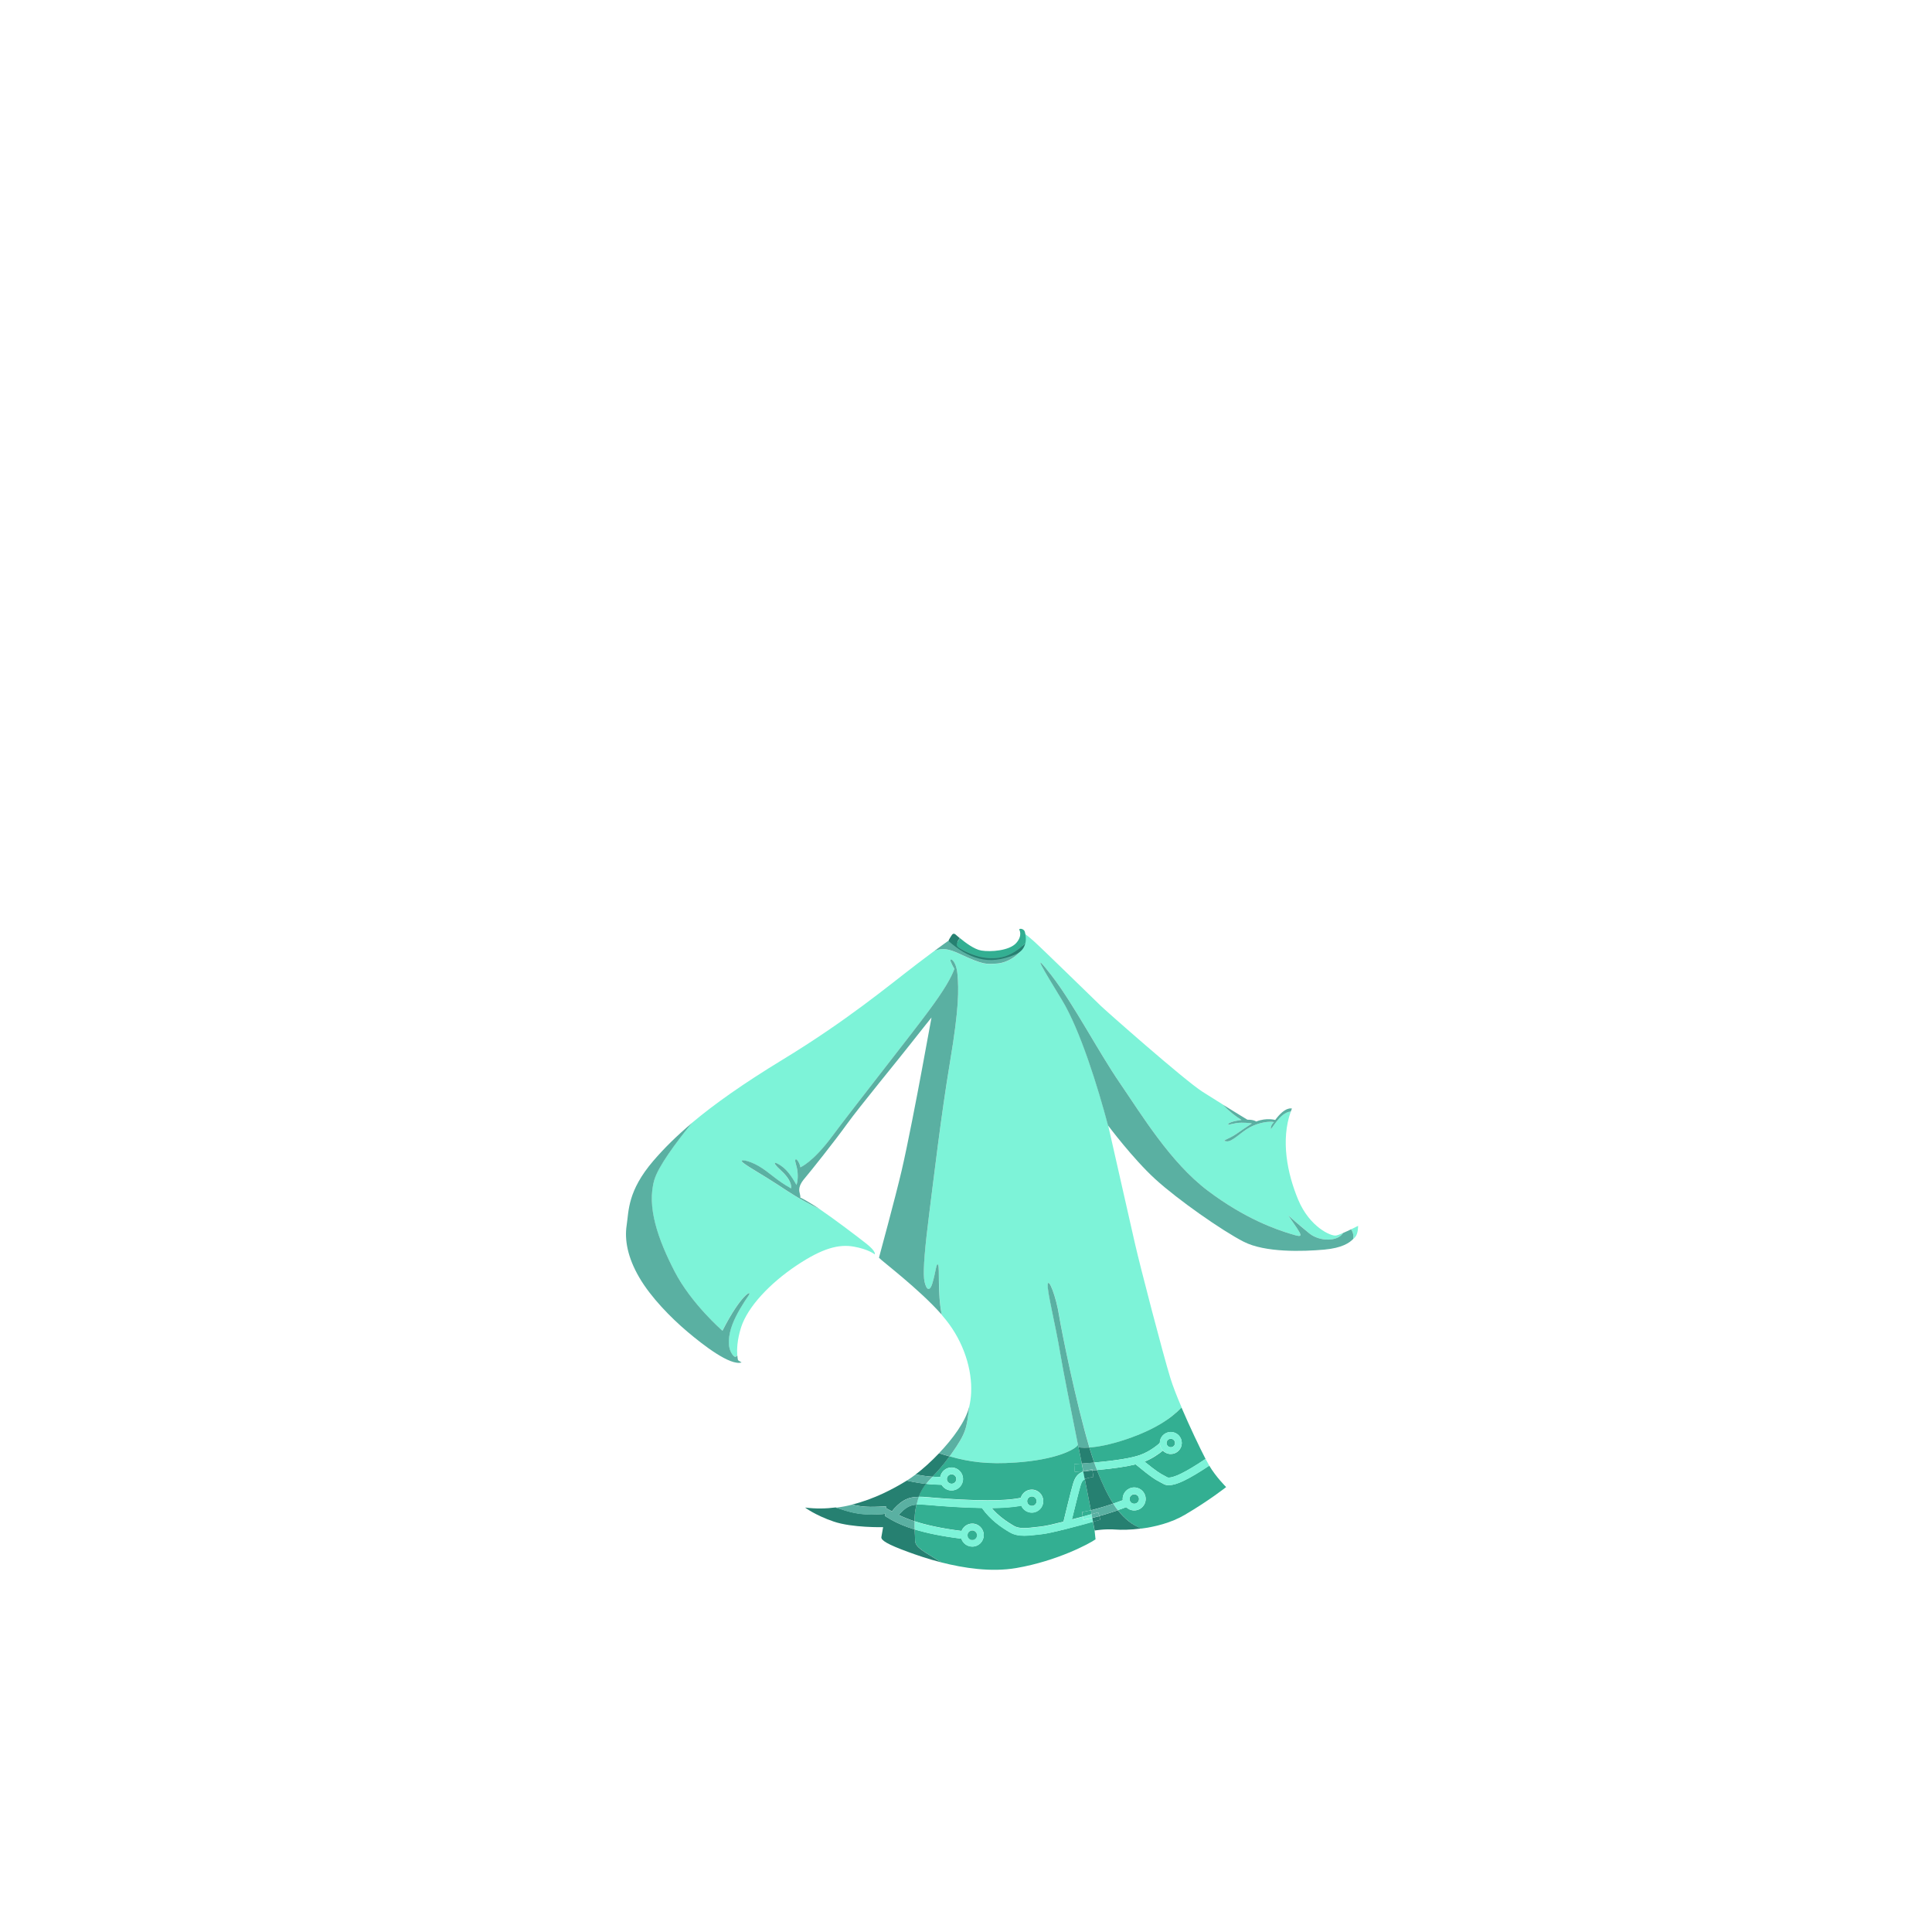 <?xml version="1.0" encoding="utf-8"?>
<!-- Generator: Adobe Illustrator 22.1.0, SVG Export Plug-In . SVG Version: 6.00 Build 0)  -->
<svg version="1.1" id="_x32_7_x5F_Top_x5F_Maxi_x5F_Dress"
	 xmlns="http://www.w3.org/2000/svg" xmlns:xlink="http://www.w3.org/1999/xlink" x="0px" y="0px" viewBox="0 0 2000 2000"
	 enable-background="new 0 0 2000 2000" xml:space="preserve">
<g>
	<g>
		<path fill="none" d="M1005.3,1442c-0.8,5.3-1.4,9.9-1.9,13.9C1004.4,1451.5,1005,1446.9,1005.3,1442z"/>
		<path fill="#7DF3D8" d="M1405.9,1269c0,0-3.2,1.6-7.3,3.6c1.7,2.2,2.9,5.8,2.3,10.1c0.8-0.8,1.4-1.4,1.9-2
			C1406.1,1277.1,1405.9,1269,1405.9,1269z"/>
		<path fill="#7DF3D8" d="M1088.7,1010c22.8,29.5,48.1,78.4,70.6,111.2s52.3,82.2,91,111.4c38.7,29.2,71,40.2,85.8,44.7
			c14.8,4.5,12.9,3.5-2.4-19c0,0,10.3,9,21.7,18.5c10.3,8.5,29.4,8.8,34.9-0.4c-3,1.3-5.6,2.3-7.2,2.6c-5.2,1-27.4-8.8-39.2-37
			c-11.4-27.3-18.2-61.8-7.7-91.3c-11.5,0.4-20.8,21-20.7,17.5c0.1-4,3.4-6.6,3.4-6.6c-4.6-1.1-15.5,0.2-25.3,5.5
			c-9.8,5.3-18,15.1-24,14.4c-6-0.8,2-1.8,10.9-8.1c8.9-6.3,15.4-10.3,15.4-10.3s-2.5-0.9-10.7-0.9s-15.9,3.8-13.5,1.1
			c2.4-2.6,13.5-3.9,13.5-3.9c-6.4-3.9-11.8-8.1-19.5-16.1c-7.1-4.4-14.6-9.1-21-13.2c-18.6-11.9-99.3-83.2-104.9-88.6
			c-5.6-5.4-61.6-60.1-69.6-67.2c-7.9-7-11.8-9.6-12-9.4c0,0,2,4.4,0,9.8c0.7,1.9,0.8,4.1-0.2,6.7c-3.4,8.2-16.1,15.7-26.5,16.2
			c-10.4,0.5-12.8,1.8-37.2-9.7c-12.5-5.9-19-6.8-27.1-3.5c-4.6,3.5-10.4,7.8-17.4,13.1c-30.2,23-72.3,58.5-140.2,99.8
			c-40.2,24.5-70.1,45.6-93.4,65.2c-16.9,20.7-34.9,44.8-38.9,58.8c-8.2,28,3.8,61.7,21,95c17.2,33.3,49.5,61.3,49.5,61.3
			c19.2-38,31.7-43.3,26.9-36.3s-12.6,19-16.7,30c-4.1,11-5.3,22.7-0.5,30c2.3,3.6,3.8,4.1,5.7,1.8c-0.4-5.6-0.3-15.7,4-29.1
			c6.8-21.2,29.8-45.5,57.1-63.8s44.1-22.4,59.5-19.7c15.4,2.7,21.7,8,21.7,8s2.1-2.5-8.7-11.1c-9.5-7.5-33.8-25.9-48-35.5
			c-21.9-10.7-31.1-17.2-43.2-25.1c-16.8-11-30-18.1-36-22.8c-6-4.7,4.8-3.2,16,3.3c11.2,6.5,18.3,14.8,33.3,23
			c0,0,2.2-6.9-10.3-18.4s-4.5-8.9,2.7-2.9c7.2,6,13.2,17.8,13.2,17.8s1.8-4.5,1.2-12.4s-3.3-11.8-2.3-13.8s5.1,4.5,5.1,7.9
			c0,0,12.8-4.8,33-32.2s79.4-102.4,98-127.2c18.6-24.9,25-36.8,28.5-46c0,0-1.9-2.9-3.8-7.5c-1.9-4.6,5.7-2.3,7,13.4
			c1.3,15.7,1.7,33.9-7.7,90.1s-17.1,122.4-21.5,156.8s-6.6,58.6-5.4,67.9s5.2,15.9,8.6,4.8s4.1-22.5,6.1-18.8
			c1.7,3.3-0.9,29.2,3.7,51.5c1.4,1.7,2.8,3.3,4.1,4.9c18.8,23.4,27.4,52,26.2,75.8l0,0c0,0,0,0,0,0c-0.2,4.9-0.9,9.5-1.9,13.9
			c-2.9,22.5-2.5,26.8-18.7,49.4c-0.6,0.8-1.1,1.6-1.7,2.3c20.8,5.8,39.9,8.4,68.5,6.4c40.9-2.8,61.1-13.2,64.5-18.3l0.5,2.5l0,0
			c-8-39.9-16-79.8-18.8-96.9c-5.2-31.2-13.8-64.3-13-71.7c0.8-7.3,8.7,12.8,11.7,32c2.5,16.2,17.3,89.7,31.4,136.8
			c8.2-0.5,20.9-2.6,38.6-8.6c29.1-9.9,46.2-21.8,56.8-32.8c-4.9-11.4-9.1-22.2-11.6-30.3c-7.9-25.7-31.1-114.8-36.8-139.8
			s-27.6-121.8-27.6-121.8c-10.4-39.2-28.7-98.6-47.7-129.8S1065.9,980.5,1088.7,1010z"/>
		<path fill="#5AB0A2" d="M994.3,987.8c24.3,11.4,26.7,10.2,37.2,9.7c10.4-0.5,23.1-8,26.5-16.2c1.1-2.5,0.9-4.8,0.2-6.7
			c-1.7,4.7-6.5,10-18.2,13.7c-25.2,7.9-54-17.3-54-17.3s-3.5,2.1-18.7,13.4C975.4,981,981.9,982,994.3,987.8z"/>
		<path fill="#5AB0A2" d="M757.6,1401.3c-4.8-7.3-3.6-19,0.5-30c4.1-11,11.9-23,16.7-30s-7.7-1.7-26.9,36.3c0,0-32.3-28-49.5-61.3
			c-17.2-33.3-29.2-67.1-21-95c4.1-13.9,22-38.1,38.9-58.8c-16,13.5-28.9,26.3-39.9,39.1c-26.9,31.4-25.4,51.9-27.7,66.9
			c-2.3,15,1,33.2,13,53.8c12,20.7,32.9,41.9,49.8,56.2s44.5,35.6,56.2,31.9l-3.7-2.3c0,0-0.5-1.8-0.7-5
			C761.4,1405.5,759.9,1404.9,757.6,1401.3z"/>
		<path fill="#5AB0A2" d="M965.2,1328.5c-3.4,11.1-7.5,4.6-8.6-4.8s1-33.5,5.4-67.9s12.1-100.7,21.5-156.8s9-74.4,7.7-90.1
			c-1.3-15.7-8.9-18.1-7-13.4c1.9,4.6,3.8,7.5,3.8,7.5c-3.5,9.2-9.9,21.1-28.5,46c-18.6,24.9-77.8,99.9-98,127.2s-33,32.2-33,32.2
			c-0.1-3.4-4.1-10-5.1-7.9s1.7,5.9,2.3,13.8s-1.2,12.4-1.2,12.4s-6-11.8-13.2-17.8c-7.2-6-15.2-8.5-2.7,2.9s10.3,18.4,10.3,18.4
			c-15-8.2-22.2-16.5-33.3-23c-11.2-6.5-22-8-16-3.3c6,4.7,19.2,11.8,36,22.8c12.1,7.9,21.3,14.4,43.2,25.1
			c-1.9-1.3-3.7-2.5-5.2-3.4c-12.4-7.8-15.3-8.7-15.3-8.7s0.8,0.2-0.5-4.8c-1.3-4.9,0.3-9.5,5.7-15.7c5.3-6.2,30.8-38.2,43.2-55.5
			c12.4-17.3,54-67.8,66-83.2c12.1-15.4,21.6-27.2,21.6-27.2s-4.5,24.7-9.8,53.2c-5.3,28.6-14.8,78.1-21.1,105.2
			c-6.3,27.1-23.5,90.3-23.5,90.3c2.2,2.8,42,32.7,65,59c-4.6-22.3-2-48.3-3.7-51.5C969.3,1306,968.6,1317.4,965.2,1328.5z"/>
		<path fill="#268071" d="M1005.3,1442L1005.3,1442C1005.3,1442,1005.3,1442,1005.3,1442C1005.3,1442,1005.3,1442,1005.3,1442z"/>
		<path fill="#5AB0A2" d="M972.1,1504.3c3.7,1.2,7.3,2.3,10.9,3.3c0.5-0.7,1.1-1.5,1.7-2.3c16.1-22.7,15.8-26.9,18.7-49.4
			c-0.1,0.5-0.2,1-0.4,1.4C999.2,1471.7,986.5,1489.3,972.1,1504.3z"/>
		<path fill="#5AB0A2" d="M1127.7,1498.4c-14-47-28.8-120.6-31.4-136.8c-3-19.2-10.8-39.3-11.7-32c-0.8,7.3,7.8,40.5,13,71.7
			c2.8,17.1,10.8,56.9,18.8,96.9C1116.5,1498.2,1120.1,1499,1127.7,1498.4z"/>
		<path fill="#5AB0A2" d="M1398.6,1272.6c-2.6,1.3-5.6,2.6-8.3,3.8c-5.5,9.2-24.5,8.9-34.9,0.4c-11.5-9.4-21.7-18.5-21.7-18.5
			c15.3,22.5,17.2,23.5,2.4,19c-14.8-4.5-47.1-15.5-85.8-44.7c-38.7-29.2-68.5-78.6-91-111.4s-47.8-81.7-70.6-111.2
			c-22.8-29.5-8.4-6,10.6,25.2s37.3,90.6,47.7,129.8c0,0,25.7,34.4,48.9,55.6s69.2,53.4,91.5,64.8c22.2,11.4,61.2,10.2,83.5,8.2
			c18.6-1.7,26.1-7.1,29.9-11C1401.5,1278.4,1400.3,1274.8,1398.6,1272.6z"/>
		<path fill="#5AB0A2" d="M1285.2,1159.4c0,0-11.1,1.3-13.5,3.9c-2.4,2.6,5.3-1.1,13.5-1.1s10.7,0.9,10.7,0.9s-6.5,4-15.4,10.3
			c-8.9,6.3-16.9,7.3-10.9,8.1c6,0.8,14.2-9,24-14.4c9.8-5.3,20.7-6.6,25.3-5.5c0,0-3.3,2.5-3.4,6.6c-0.1,3.6,9.2-17,20.7-17.5
			c0.4-1,0.8-2.1,1.2-3.1c0,0-6.7-2.7-17.3,11.8c0,0-8.8-2.7-19.7,1.6c0,0-2.2-2-9.1-1.9c0,0-12.1-7.3-25.6-15.7
			C1273.4,1151.3,1278.8,1155.4,1285.2,1159.4z"/>
		<path fill="#33AF92" d="M973.3,1529c1-5.6,5.9-9.9,11.7-9.9c6.6,0,11.9,5.4,11.9,11.9c0,6.6-5.3,11.9-11.9,11.9
			c-4.4,0-8.2-2.4-10.3-5.9c-5.3-0.1-10.1-0.3-16.1-1c-3.2,3.9-5.7,7.9-7.6,13.4c2.9,0,6.1,0.1,9.8,0.5c21.5,1.9,73,5.7,95.9,0.6
			c1.5-4.9,6-8.5,11.4-8.5c6.6,0,11.9,5.3,11.9,11.9c0,6.6-5.3,11.9-11.9,11.9c-4.9,0-9.1-3-10.9-7.2c-8.1,1.6-18.9,2.3-30.6,2.5
			c7.3,8.6,16.2,14.4,22.7,18.3c5.9,3.5,13.8,2.5,24.8,1.2c1.2-0.1,2.3-0.3,3.6-0.4c4.6-0.5,13.6-2.6,23.2-5
			c1.7-7,7.6-31.4,9.8-38.8c2.1-7.3,4.9-11,10.8-13.2c0-0.1,0-0.1,0-0.2c-2.9,0.2-5.8,0.4-8.9,0.6l-0.5-8c2.7-0.2,5.3-0.4,7.8-0.5
			c-1.1-5.6-2.2-11.2-3.4-16.9l0,0l-0.5-2.5c-3.4,5.2-23.6,15.5-64.5,18.3c-28.6,2-47.7-0.5-68.5-6.4c-7.1,9.7-12.9,15.9-17.7,21
			C968.1,1528.9,970.7,1529,973.3,1529z"/>
		<path fill="#33AF92" d="M1166.3,1489.8c-17.8,6-30.5,8.1-38.6,8.6c1.7,5.6,3.4,10.9,5,15.6c23.3-2.1,39-4.7,47.8-7.9
			c9.9-3.6,17.8-10.2,20.1-12.3v0c0-6.3,5.1-11.4,11.4-11.4s11.4,5.1,11.4,11.4s-5.1,11.4-11.4,11.4c-3.2,0-6.2-1.3-8.2-3.5
			c-3.8,3.1-10.6,8.1-19,11.4c12.9,10.5,16.4,12.4,20.6,14.6c0.9,0.5,1.9,1,2.9,1.6c0.7,0.4,3.9,1.3,14.4-3.8
			c6.5-3.2,14.7-8.1,25.3-15.2c-6.2-11.9-16.4-33.4-24.9-53.2C1212.6,1468.1,1195.4,1479.9,1166.3,1489.8z"/>
		<path fill="#33AF92" d="M985.1,1536c2.7,0,4.9-2.2,4.9-4.9c0-2.7-2.2-4.9-4.9-4.9s-4.9,2.2-4.9,4.9
			C980.2,1533.8,982.4,1536,985.1,1536z"/>
		<ellipse fill="#33AF92" cx="1212" cy="1493.8" rx="4.4" ry="4.4"/>
		<path fill="#33AF92" d="M1129.3,1563.4c-1.9-9.8-4-20.7-6.3-32.2c-2.8,1.4-3.6,3.6-4.7,7.4c-1.8,6.1-6.3,24.7-8.7,34.3
			c3.9-1,7.8-2.1,11.3-3l-0.8-4.6C1123.1,1564.8,1126.2,1564.2,1129.3,1563.4z"/>
		<path fill="#33AF92" d="M1204.5,1536.2c-1-0.5-1.9-1-2.8-1.5c-5.1-2.7-9.2-4.8-26.1-18.8c-9.4,2.3-22.7,4.3-40.1,5.9
			c5.3,13.7,10.8,25.3,16.9,34.7c4.3-1.5,7.9-2.8,9.9-3.5c-0.1-0.4-0.1-0.8-0.1-1.3c0-6.6,5.3-11.9,11.9-11.9
			c6.6,0,11.9,5.3,11.9,11.9s-5.3,11.9-11.9,11.9c-3.2,0-6.2-1.3-8.3-3.4c-1.7,0.6-4.7,1.8-8.6,3.1c6.9,8.8,14.7,15.2,24.2,19.1
			c14.1-1.8,30.9-5.9,45.2-14.3c25.8-15.2,42.7-28.7,42.7-28.7s-10.6-10.5-17.5-22.2c-21.1,14-33.7,20.2-41.8,20.2
			C1207.9,1537.5,1206,1537.1,1204.5,1536.2z"/>
		<path fill="#33AF92" d="M1068.2,1558.9c2.7,0,4.9-2.2,4.9-4.9s-2.2-4.9-4.9-4.9s-4.9,2.2-4.9,4.9S1065.5,1558.9,1068.2,1558.9z"/>
		<path fill="#33AF92" d="M1174.2,1556.7c2.7,0,4.9-2.2,4.9-4.9s-2.2-4.9-4.9-4.9c-2.7,0-4.9,2.2-4.9,4.9
			S1171.5,1556.7,1174.2,1556.7z"/>
		<path fill="#33AF92" d="M1078.6,1588.1c-1.2,0.1-2.4,0.3-3.5,0.4c-5.5,0.6-10.4,1.2-14.9,1.2c-5.5,0-10.4-0.9-14.9-3.5
			c-8.3-4.9-20.1-12.8-28.8-25.2c-20-0.3-41.4-1.8-56.4-3.2c-4.6-0.4-8.3-0.6-11.4-0.4c-1.4,6.4-2,12.1-2.1,17.3
			c11.6,3.8,27.2,7.4,48.8,10.1c1.7-4.4,6.1-7.6,11.1-7.6c6.6,0,11.9,5.3,11.9,11.9c0,6.6-5.3,11.9-11.9,11.9
			c-5.3,0-9.8-3.5-11.3-8.2c-20.9-2.6-36.5-6-48.4-9.6c0.2,4.3,0.5,8.1,0.5,11.3c0,7.8,9.8,11.7,27.2,22.9
			c23,5.9,51.6,10.3,77.7,5.8c42.2-7.3,75.8-25.3,81.9-29.7l-1-9.2c-0.5-2.8-1.1-5.9-1.7-9.1
			C1117.6,1579.2,1088.8,1587,1078.6,1588.1z"/>
		<path fill="#268071" d="M947.3,1594.6c0-3.2-0.3-7-0.5-11.3c-10.5-3.3-18.2-6.7-24.2-10.1c-1.9-1.1-3.7-2.1-5.3-3.1
			c-0.4-0.2-0.7-0.4-1-0.7c0.1-0.9,0.2-1.8,0.2-2.6c-0.8,0.3-1.9,0.6-3.2,0.6c-4.1,0.2-7.7,0.3-11,0.3c-13.8,0-22-2.1-37.2-7.2
			c-10.1,1.3-20.7,1.5-31.7,0.1c0,0,10.3,7.9,29.6,14.5s51.2,5.8,51.2,5.8s-1.3,7.1-1.8,10.3c-0.5,3.3,6.2,7.5,27.8,15.4
			c8.2,3,20.2,7.2,34.3,10.8C957.1,1606.3,947.3,1602.4,947.3,1594.6z"/>
		<path fill="#268071" d="M930.3,1568.2c4.4,2.2,9.8,4.4,16.3,6.6c0.1-5.1,0.7-10.9,2.1-17.3C941.3,1558.1,937,1560.9,930.3,1568.2z
			"/>
		<path fill="#268071" d="M914.9,1559.4c0.2,0,0.4,0,0.7,0c0.5,0,1.1-0.1,1.6-0.1c0,0.6-0.1,1.2-0.1,1.8c0,0,2.5,1.5,6.3,3.5
			c0.6-1,1.5-2.1,2.6-3.3c8.3-8.7,14.4-11.6,25.1-11.8c2-5.5,4.5-9.5,7.6-13.4c-5.3-0.6-11.6-1.6-20-3.4c-0.1,0.1-0.2,0.1-0.3,0.2
			c-13.4,8.2-33,18.8-56.2,24.6C891.9,1559.9,900,1560.4,914.9,1559.4z"/>
		<path fill="#268071" d="M947.8,1526.4c7.3,1.3,12.7,2,17.5,2.3c4.8-5.1,10.6-11.3,17.7-21c-3.6-1-7.2-2.1-10.9-3.3
			C964.1,1512.8,955.6,1520.5,947.8,1526.4z"/>
		<path fill="#268071" d="M1132.7,1514.1c-1.6-4.7-3.3-10-5-15.6c-7.6,0.5-11.2-0.3-11.2-0.3c1.1,5.7,2.3,11.3,3.4,16.9
			C1124.3,1514.8,1128.6,1514.4,1132.7,1514.1z"/>
		<path fill="#33AF92" d="M1121.4,1523c0,0.1,0,0.1,0,0.2c0.2-0.1,0.4-0.2,0.7-0.2C1121.9,1523,1121.6,1523,1121.4,1523z"/>
		<path fill="#268071" d="M1123,1531.2c2.3,11.5,4.4,22.4,6.3,32.2c8.1-2,16.6-4.6,23.1-6.9c-6.1-9.4-11.5-21-16.9-34.7
			c-1.5,0.1-3,0.3-4.6,0.4l1,6.7C1127.6,1529.6,1124.9,1530.2,1123,1531.2z"/>
		<path fill="#268071" d="M1157.2,1563.4c-5.3,1.8-12.1,4.1-19.2,6l1.1,3.8c-0.5,0.1-3.3,0.9-7.6,2.1c0.6,3.3,1.2,6.3,1.7,9.1
			c0,0,10.4-1.9,22-1c5.2,0.4,14.9,0.4,26.3-1.1C1172,1578.6,1164.1,1572.2,1157.2,1563.4z"/>
		<path fill="#33AF92" d="M1112,1515.6l0.5,8c3.1-0.2,6-0.4,8.9-0.6c-0.5-2.6-1-5.3-1.6-7.9
			C1117.3,1515.3,1114.7,1515.5,1112,1515.6z"/>
		<path fill="#7DF3D8" d="M1135.5,1521.8c17.5-1.6,30.8-3.6,40.1-5.9c16.9,14,21,16.2,26.1,18.8c0.9,0.4,1.8,0.9,2.8,1.5
			c1.6,0.9,3.4,1.3,5.6,1.3c8,0,20.7-6.2,41.8-20.2c-0.1-0.1-0.1-0.2-0.2-0.3c-0.9-1.6-2.2-3.9-3.7-6.8c-10.6,7.1-18.8,12-25.3,15.2
			c-10.5,5.1-13.6,4.2-14.4,3.8c-1.1-0.6-2-1.1-2.9-1.6c-4.3-2.2-7.8-4-20.6-14.6c8.4-3.4,15.2-8.4,19-11.4c-1.9-2-3.2-4.8-3.2-7.8
			c-2.4,2.1-10.2,8.7-20.1,12.3c-8.8,3.2-24.6,5.9-47.8,7.9c0.9,2.6,1.8,5,2.7,7.3C1135.4,1521.5,1135.5,1521.7,1135.5,1521.8z"/>
		<path fill="#5AB0A2" d="M1121.4,1523c0.2,0,0.5,0,0.7-0.1c2.4-0.8,5.2-1.4,8.7-1.9l0.2,1.2c1.6-0.1,3.1-0.3,4.6-0.4
			c-0.1-0.2-0.1-0.3-0.2-0.5c-0.9-2.2-1.8-4.7-2.7-7.3c-4.1,0.4-8.3,0.7-12.8,1C1120.4,1517.7,1120.9,1520.4,1121.4,1523z"/>
		<path fill="#7DF3D8" d="M1212,1505.1c6.3,0,11.4-5.1,11.4-11.4s-5.1-11.4-11.4-11.4s-11.4,5.1-11.4,11.4v0c0,3,1.2,5.8,3.2,7.8
			C1205.8,1503.8,1208.8,1505.1,1212,1505.1z M1212,1489.4c2.4,0,4.4,2,4.4,4.4c0,2.4-2,4.4-4.4,4.4s-4.4-2-4.4-4.4
			C1207.6,1491.3,1209.6,1489.4,1212,1489.4z"/>
		<path fill="#7DF3D8" d="M1165.8,1560.2c2.1,2.1,5.1,3.4,8.3,3.4c6.6,0,11.9-5.3,11.9-11.9s-5.3-11.9-11.9-11.9
			c-6.6,0-11.9,5.3-11.9,11.9c0,0.4,0,0.8,0.1,1.3c-2.1,0.8-5.6,2.1-9.9,3.5c1.6,2.4,3.2,4.7,4.8,6.8
			C1161.1,1562,1164.2,1560.9,1165.8,1560.2z M1174.2,1546.8c2.7,0,4.9,2.2,4.9,4.9s-2.2,4.9-4.9,4.9c-2.7,0-4.9-2.2-4.9-4.9
			S1171.5,1546.8,1174.2,1546.8z"/>
		<path fill="#33AF92" d="M1129.3,1563.4c-3.1,0.8-6.2,1.4-9.1,1.9l0.8,4.6c3.4-0.9,6.5-1.8,9.1-2.5
			C1129.8,1566.1,1129.5,1564.8,1129.3,1563.4z"/>
		<path fill="#5AB0A2" d="M1130,1567.5c4.1-1.1,6.8-1.9,6.9-1.9l1.1,3.8c7.1-2,13.9-4.2,19.2-6c-1.7-2.1-3.3-4.4-4.8-6.8
			c-6.6,2.2-15,4.9-23.1,6.9C1129.5,1564.8,1129.8,1566.1,1130,1567.5z"/>
		<path fill="#7DF3D8" d="M974.8,1537.1c2.1,3.5,5.9,5.9,10.3,5.9c6.6,0,11.9-5.3,11.9-11.9c0-6.6-5.3-11.9-11.9-11.9
			c-5.9,0-10.8,4.3-11.7,9.9c-2.7-0.1-5.3-0.2-8-0.4c-2.5,2.7-4.7,5-6.6,7.4C964.7,1536.8,969.5,1537,974.8,1537.1z M985.1,1526.1
			c2.7,0,4.9,2.2,4.9,4.9c0,2.7-2.2,4.9-4.9,4.9s-4.9-2.2-4.9-4.9C980.2,1528.4,982.4,1526.1,985.1,1526.1z"/>
		<path fill="#5AB0A2" d="M965.3,1528.7c-4.9-0.3-10.3-1-17.5-2.3c-3.2,2.4-6.3,4.6-9.2,6.4c8.4,1.8,14.7,2.8,20,3.4
			C960.6,1533.7,962.8,1531.3,965.3,1528.7z"/>
		<path fill="#7DF3D8" d="M946.8,1583.3c11.9,3.7,27.5,7.1,48.4,9.6c1.5,4.8,6,8.2,11.3,8.2c6.6,0,11.9-5.3,11.9-11.9
			c0-6.6-5.3-11.9-11.9-11.9c-5,0-9.4,3.1-11.1,7.6c-21.6-2.7-37.1-6.2-48.8-10.1C946.6,1577.9,946.7,1580.7,946.8,1583.3z
			 M1006.5,1584.3c2.7,0,4.9,2.2,4.9,4.9s-2.2,4.9-4.9,4.9c-2.7,0-4.9-2.2-4.9-4.9S1003.8,1584.3,1006.5,1584.3z"/>
		<path fill="#7DF3D8" d="M948.7,1557.6c3.1-0.2,6.8,0,11.4,0.4c15,1.3,36.4,2.9,56.4,3.2c8.6,12.4,20.4,20.3,28.8,25.2
			c4.5,2.6,9.4,3.5,14.9,3.5c4.5,0,9.5-0.6,14.9-1.2c1.1-0.1,2.3-0.3,3.5-0.4c10.1-1.2,39-8.9,52.9-12.8c-0.2-1.3-0.5-2.7-0.8-4.1
			c-3.1,0.8-6.2,1.4-9.2,1.9l-0.5-3.2c-3.5,1-7.4,2-11.3,3c2.3-9.6,6.9-28.2,8.7-34.3c1.1-3.8,1.9-6,4.7-7.4c-0.5-2.6-1-5.3-1.6-8
			c-5.9,2.2-8.6,5.9-10.8,13.2c-2.2,7.4-8.1,31.8-9.8,38.8c-9.6,2.4-18.6,4.5-23.2,5c-1.2,0.1-2.4,0.3-3.6,0.4
			c-11,1.3-18.9,2.2-24.8-1.2c-6.5-3.9-15.5-9.7-22.7-18.3c11.8-0.1,22.5-0.8,30.6-2.5c1.8,4.2,6.1,7.2,10.9,7.2
			c6.6,0,11.9-5.3,11.9-11.9c0-6.6-5.3-11.9-11.9-11.9c-5.4,0-10,3.6-11.4,8.5c-22.9,5.1-74.4,1.3-95.9-0.6
			c-3.7-0.3-6.9-0.5-9.8-0.5c-0.4,1-0.7,2-1,3.2C949.5,1554.4,949.1,1556,948.7,1557.6z M1068.2,1549.1c2.7,0,4.9,2.2,4.9,4.9
			s-2.2,4.9-4.9,4.9s-4.9-2.2-4.9-4.9S1065.5,1549.1,1068.2,1549.1z"/>
		<path fill="#5AB0A2" d="M913.3,1567.5c1.3-0.1,2.4-0.3,3.2-0.6c-0.1,0.8-0.2,1.7-0.2,2.6c0.3,0.2,0.7,0.4,1,0.7
			c1.6,1,3.4,2,5.3,3.1c6,3.3,13.7,6.8,24.2,10.1c-0.1-2.6-0.2-5.4-0.1-8.5c-6.6-2.2-11.9-4.4-16.3-6.6c6.7-7.3,11-10.1,18.4-10.6
			c0.4-1.6,0.8-3.2,1.3-4.9c0.3-1.1,0.7-2.2,1-3.2c-10.7,0.1-16.8,3.1-25.1,11.8c-1.1,1.2-2,2.3-2.6,3.3c-3.7-2-6.3-3.5-6.3-3.5
			c0-0.6,0.1-1.2,0.1-1.8c-0.6,0-1.1,0.1-1.6,0.1c-0.2,0-0.5,0-0.7,0c-14.9,0.9-22.9,0.5-32.7-1.9c-5.5,1.4-11.2,2.5-17.1,3.2
			c15.2,5,23.4,7.2,37.2,7.2C905.6,1567.9,909.2,1567.8,913.3,1567.5z"/>
		<path fill="#268071" d="M1131.9,1529l-1-6.7c-2.9,0.2-5.8,0.5-8.9,0.7c-0.2,0.1-0.4,0.2-0.7,0.2c0.5,2.7,1.1,5.4,1.6,8
			C1124.9,1530.2,1127.6,1529.6,1131.9,1529z"/>
		<path fill="#268071" d="M1131.5,1575.4c4.3-1.2,7.1-2,7.6-2.1l-1.1-3.8c-2.4,0.7-4.8,1.3-7.3,1.9
			C1131,1572.7,1131.3,1574,1131.5,1575.4z"/>
		<path fill="#5AB0A2" d="M1130.8,1521c-3.5,0.5-6.3,1.1-8.7,1.9c3.1-0.2,6-0.5,8.9-0.7L1130.8,1521z"/>
		<path fill="#7DF3D8" d="M1121,1569.9l0.5,3.2c3-0.5,6.1-1.2,9.2-1.9c-0.2-1.2-0.5-2.5-0.7-3.8
			C1127.5,1568.2,1124.4,1569,1121,1569.9z"/>
		<path fill="#5AB0A2" d="M1130,1567.5c0.2,1.3,0.5,2.6,0.7,3.8c2.4-0.6,4.9-1.2,7.3-1.9l-1.1-3.8
			C1136.8,1565.6,1134.2,1566.3,1130,1567.5z"/>
		<path fill="#33AF92" d="M1006.5,1594.2c2.7,0,4.9-2.2,4.9-4.9s-2.2-4.9-4.9-4.9c-2.7,0-4.9,2.2-4.9,4.9
			S1003.8,1594.2,1006.5,1594.2z"/>
	</g>
	<g>
		<path fill="#33AF92" d="M991,979.3c0.9,1.7,9.4,6.6,19.3,9.9c9.9,3.2,21.5,3.7,30.8,0.5c8.3-2.8,16.5-9.5,20.4-13.4
			c1.1-5-0.2-9.8-0.5-11.4c-0.6-3-4.8-4.3-6-2.8c0,0,4.1,6.1-3,14.1s-26.4,9.4-36.1,7.8c-7.4-1.2-16.8-8.4-22.1-12.8
			C990.3,975.4,990.2,977.9,991,979.3z"/>
		<path fill="#268071" d="M984.3,969.5c-1.8,3.2-3.1,4-1.3,5.6c8.8,7.6,18.9,14.2,30.6,17.2c11.7,3,23.3,1.6,37.5-4.2
			c6.6-2.8,9.3-7.3,10.3-11.7c-3.8,4-12,10.6-20.4,13.4c-9.3,3.1-20.9,2.7-30.8-0.5c-9.9-3.2-18.4-8.1-19.3-9.9
			c-0.7-1.5-0.7-3.9,2.7-8.2c-1.7-1.4-2.9-2.6-3.6-3.1C987.4,965.6,986.1,966.3,984.3,969.5z"/>
	</g>
</g>
</svg>
